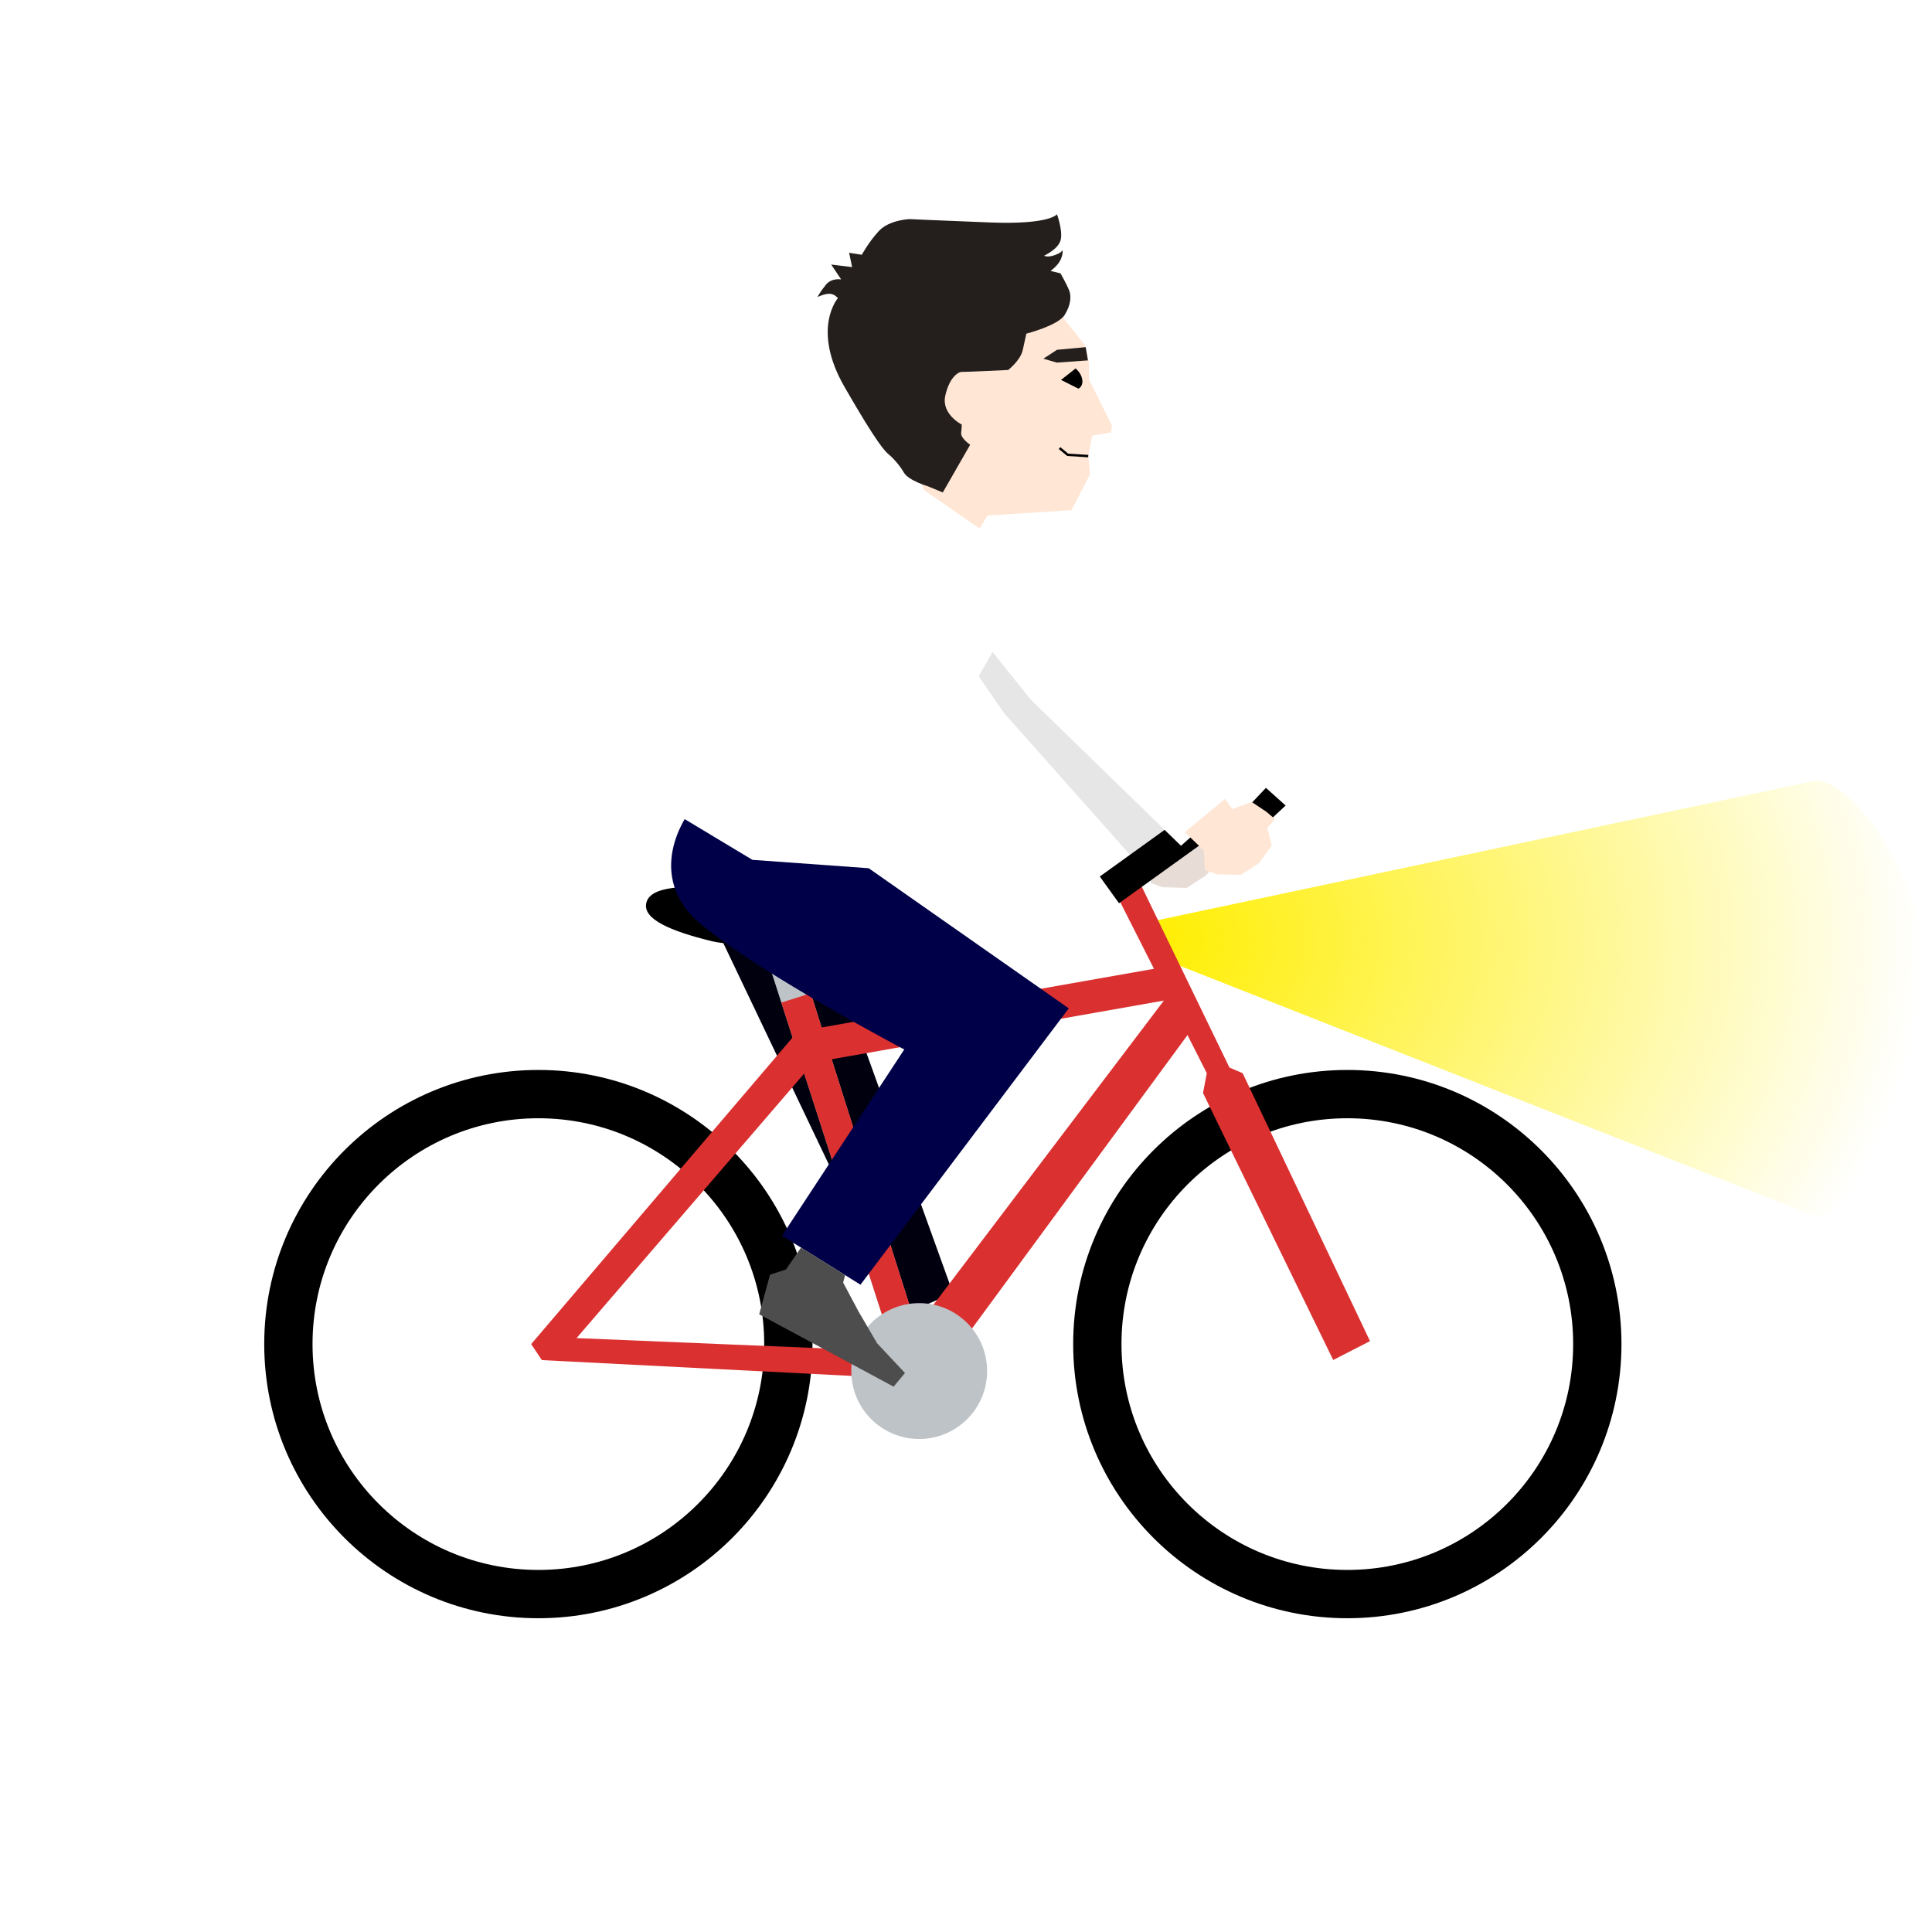 <?xml version="1.0" encoding="UTF-8" standalone="no"?>
<!-- Created with Inkscape (http://www.inkscape.org/) -->

<svg
   xmlns:dc="http://purl.org/dc/elements/1.1/"
   xmlns:cc="http://creativecommons.org/ns#"
   xmlns:rdf="http://www.w3.org/1999/02/22-rdf-syntax-ns#"
   xmlns:svg="http://www.w3.org/2000/svg"
   xmlns="http://www.w3.org/2000/svg"
   xmlns:xlink="http://www.w3.org/1999/xlink"
   xmlns:sodipodi="http://sodipodi.sourceforge.net/DTD/sodipodi-0.dtd"
   xmlns:inkscape="http://www.inkscape.org/namespaces/inkscape"
   width="800"
   height="800"
   viewBox="0 0 800 800"
   id="svg2"
   version="1.1"
   inkscape:version="0.91 r13725"
   sodipodi:docname="front.svg">
  <defs
     id="defs4">
    <linearGradient
       inkscape:collect="always"
       id="linearGradient4189">
      <stop
         style="stop-color:#ffee00;stop-opacity:1;"
         offset="0"
         id="stop4191" />
      <stop
         style="stop-color:#ffee00;stop-opacity:0;"
         offset="1"
         id="stop4193" />
    </linearGradient>
    <radialGradient
       inkscape:collect="always"
       xlink:href="#linearGradient4189"
       id="radialGradient4195"
       cx="476.792"
       cy="370.243"
       fx="476.792"
       fy="370.243"
       r="162.765"
       gradientTransform="matrix(1.963,-1.1562843e-7,8.9518001e-8,1.52,-459.304,-173.261)"
       gradientUnits="userSpaceOnUse" />
    <filter
       inkscape:collect="always"
       style="color-interpolation-filters:sRGB"
       id="filter4385"
       x="-0.019"
       width="1.037"
       y="-0.034"
       height="1.067">
      <feGaussianBlur
         inkscape:collect="always"
         stdDeviation="2.53"
         id="feGaussianBlur4387" />
    </filter>
  </defs>
  <sodipodi:namedview
     id="base"
     pagecolor="#ffffff"
     bordercolor="#666666"
     borderopacity="1.0"
     inkscape:pageopacity="0.0"
     inkscape:pageshadow="2"
     inkscape:zoom="0.49497475"
     inkscape:cx="717.91855"
     inkscape:cy="451.15404"
     inkscape:document-units="px"
     inkscape:current-layer="layer1"
     showgrid="false"
     units="px"
     inkscape:window-width="1855"
     inkscape:window-height="1056"
     inkscape:window-x="65"
     inkscape:window-y="24"
     inkscape:window-maximized="1"
     inkscape:snap-page="false"
     inkscape:snap-intersection-paths="true"
     inkscape:snap-midpoints="true"
     inkscape:object-paths="false"
     inkscape:object-nodes="true" />
  <g
     inkscape:label="1. réteg"
     inkscape:groupmode="layer"
     id="layer1"
     transform="translate(0,-252.362)">
    <circle
       r="92.829"
       cy="808.923"
       cx="557.896"
       id="circle4684"
       style="fill:none;fill-opacity:0.941;fill-rule:evenodd;stroke:#ffffff;stroke-width:17.935;stroke-linecap:butt;stroke-linejoin:miter;stroke-miterlimit:4;stroke-dasharray:none;stroke-opacity:1" />
    <circle
       style="fill:none;fill-opacity:0.941;fill-rule:evenodd;stroke:#ffffff;stroke-width:17.935;stroke-linecap:butt;stroke-linejoin:miter;stroke-miterlimit:4;stroke-dasharray:none;stroke-opacity:1"
       id="circle4686"
       cx="222.927"
       cy="808.923"
       r="92.829" />
    <circle
       r="103.516"
       cy="808.923"
       cx="222.927"
       id="circle4688"
       style="fill:none;fill-opacity:0.941;fill-rule:evenodd;stroke:#000000;stroke-width:20;stroke-linecap:butt;stroke-linejoin:miter;stroke-miterlimit:4;stroke-dasharray:none;stroke-opacity:1" />
    <path
       style="fill:url(#radialGradient4195);fill-opacity:1;fill-rule:evenodd;stroke:none;stroke-width:1px;stroke-linecap:butt;stroke-linejoin:miter;stroke-opacity:1;filter:url(#filter4385)"
       d="m 473.256,382.303 7.072,14.395 L 752,503.727 c 14.793,-0.001 46.785,-40.41 46.785,-90.256 0,-49.846 -31.992,-90.255 -46.785,-90.256 z"
       transform="translate(0,252.362)"
       id="path4321"
       inkscape:connector-curvature="0"
       sodipodi:nodetypes="cccscc" />
    <circle
       style="fill:none;fill-opacity:0.941;fill-rule:evenodd;stroke:#000000;stroke-width:20;stroke-linecap:butt;stroke-linejoin:miter;stroke-miterlimit:4;stroke-dasharray:none;stroke-opacity:1"
       id="circle4690"
       cx="557.896"
       cy="808.923"
       r="103.516" />
    <path
       sodipodi:nodetypes="ccccccccc"
       inkscape:connector-curvature="0"
       id="path4694"
       d="m 552.055,815.503 15.234,-7.812 -52.734,-110.938 -5.469,-2.344 -40.641,-83.835 -9.766,5.078 41.032,81.101 -1.562,8.203 z"
       style="fill:#da3030;fill-opacity:1;fill-rule:evenodd;stroke:none;stroke-width:1px;stroke-linecap:butt;stroke-linejoin:miter;stroke-opacity:1" />
    <path
       inkscape:connector-curvature="0"
       id="path4696"
       d="m 290.168,623.287 82.916,173.9 21.513,-9.412 -57.817,-160.454 z"
       style="fill:#00000e;fill-opacity:1;fill-rule:evenodd;stroke:none;stroke-width:1px;stroke-linecap:butt;stroke-linejoin:miter;stroke-opacity:1" />
    <path
       sodipodi:nodetypes="ccccc"
       inkscape:connector-curvature="0"
       id="path4698"
       d="m 314.971,640.987 57.729,178.986 11.143,-4.305 -57.062,-180.348 z"
       style="fill:#bdc3c7;fill-opacity:1;fill-rule:evenodd;stroke:none;stroke-width:1px;stroke-linecap:butt;stroke-linejoin:miter;stroke-opacity:1" />
    <path
       sodipodi:nodetypes="cccccccccccccccccc"
       inkscape:connector-curvature="0"
       id="path4700"
       d="m 480.95,652.97 -140.725,24.838 -4.482,-14.166 -12.213,3.879 4.656,14.435 -108.232,126.969 4.42,6.629 162.412,8.287 106.109,-144.478 z m 0.99,13.705 -102.451,135.234 -35.098,-110.934 z m -148.935,30.219 37.088,114.996 -131.357,-5.449 z"
       style="fill:#da3030;fill-opacity:1;fill-rule:evenodd;stroke:none;stroke-width:1px;stroke-linecap:butt;stroke-linejoin:miter;stroke-opacity:1" />
    <circle
       r="28.125"
       cy="820.089"
       cx="380.617"
       id="circle4702"
       style="fill:#bdc3c7;fill-opacity:1;fill-rule:evenodd;stroke:none;stroke-width:10;stroke-linecap:butt;stroke-linejoin:miter;stroke-miterlimit:4;stroke-dasharray:none;stroke-opacity:1" />
    <path
       sodipodi:nodetypes="zccczzz"
       inkscape:connector-curvature="0"
       id="path4704"
       d="m 294.944,642.132 c 17.73,4.296 75.442,-4.213 75.442,-4.213 -0.811,-4.934 -3.296,-8.802 -8.155,-11.159 -14.08,-0.729 -27.544,2.728 -43.606,-0.136 0,0 -21.182,-7.847 -30.528,-7.333 -9.345,0.514 -19.453,0.977 -20.543,7.294 -1.089,6.317 9.659,11.251 27.39,15.547 z"
       style="fill:#000000;fill-opacity:1;fill-rule:evenodd;stroke:none;stroke-width:10;stroke-linecap:butt;stroke-linejoin:miter;stroke-miterlimit:4;stroke-dasharray:none;stroke-opacity:1"
       inkscape:transform-center-x="-26.25868"
       inkscape:transform-center-y="13.094605" />
    <path
       sodipodi:nodetypes="cscccccc"
       inkscape:connector-curvature="0"
       id="path4706"
       d="m 285.302,588.781 c 0,0 -19.784,25.991 5.315,46.608 25.099,20.617 83.813,51.542 83.813,51.542 l -50.62,77.121 32.494,20.278 86.252,-114.431 -133.114,-93.225 z"
       style="fill:#000048;fill-opacity:1;fill-rule:evenodd;stroke:none;stroke-width:1px;stroke-linecap:butt;stroke-linejoin:miter;stroke-opacity:1" />
    <path
       style="fill:#e7ddd6;fill-opacity:1;fill-rule:evenodd;stroke:none;stroke-width:1px;stroke-linecap:butt;stroke-linejoin:miter;stroke-opacity:1"
       d="m 476.069,609.944 0.414,8.01 4.834,1.795 10.082,0.276 7.458,-4.834 11.739,-11.187 -3.867,-2.9 0.829,-3.314 -3.314,-3.729 -7.043,1.657 -5.662,-2.348 -6.215,-2.9 -17.125,11.877 z"
       id="path4708"
       inkscape:connector-curvature="0"
       sodipodi:nodetypes="cccccccccccccc" />
    <path
       sodipodi:nodetypes="cccccccc"
       inkscape:transform-center-y="46.415657"
       inkscape:transform-center-x="-30.869786"
       inkscape:connector-curvature="0"
       id="path4710"
       d="m 416.537,491.179 -20.381,27.929 19.509,28.405 53.155,59.859 23.007,-17.572 -43.236,-45.414 -14.352,-24.509 z"
       style="fill:#e6e6e6;fill-rule:evenodd;stroke:none;stroke-width:1px;stroke-linecap:butt;stroke-linejoin:miter;stroke-opacity:1" />
    <rect
       transform="matrix(0.812,-0.584,0.584,0.812,0,0)"
       y="765.276"
       x="10.441"
       height="13.623"
       width="58.646"
       id="rect4712"
       style="fill:#000000;fill-opacity:1;fill-rule:evenodd;stroke:none;stroke-width:20;stroke-linecap:butt;stroke-linejoin:miter;stroke-miterlimit:4;stroke-dasharray:none;stroke-opacity:1" />
    <path
       inkscape:connector-curvature="0"
       style="fill:#ffffff;fill-rule:evenodd;stroke:none;stroke-width:1px;stroke-linecap:butt;stroke-linejoin:miter;stroke-opacity:1"
       d="m 382.586,455.268 -14.42,4.861 -88.023,129.393 31.41,18.881 48.147,3.471 51.307,-89.549 15.742,19.678 62.268,60.578 23.51,-20.838 -50.389,-45.73 -17.473,-25.391 -21.43,-29.66 -40.648,-25.693 z"
       id="path4714" />
    <path
       sodipodi:nodetypes="ccccccccccccccccc"
       inkscape:connector-curvature="0"
       id="path4716"
       d="m 405.63,471.207 3.278,-5.369 34.783,-2.253 7.712,-14.914 -0.777,-7.441 1.615,-8.498 7.777,-1.308 0.438,-2.801 -9.529,-19.19 0.01,-6.887 -1.61,-7.137 -16.168,-20.459 -51.634,16.459 -0.883,44.189 -0.089,14.332 2.034,5.339 z"
       style="fill:#ffe6d5;fill-rule:evenodd;stroke:none;stroke-width:1px;stroke-linecap:butt;stroke-linejoin:miter;stroke-opacity:1"
       inkscape:transform-center-x="-118.14105"
       inkscape:transform-center-y="-187.13207" />
    <path
       inkscape:connector-curvature="0"
       id="path4718"
       d="m 390.391,456.273 11.335,-19.746 c 0,0 -4.024,-2.709 -3.743,-4.96 0.28,-2.251 0.245,-3.405 0.245,-3.405 0,0 -8.513,-4.272 -6.808,-11.967 1.705,-7.695 5.493,-9.9 6.845,-9.832 1.352,0.068 19.204,-0.799 19.204,-0.799 0,0 5.063,-3.942 6.022,-8.24 0.959,-4.297 1.493,-6.796 1.493,-6.796 0,0 13.074,-3.336 15.837,-7.709 2.764,-4.374 2.762,-8.032 1.889,-10.249 -0.873,-2.217 -3.566,-7.013 -3.566,-7.013 l -4.146,-1.007 c 0,0 3.136,-2.164 4.274,-4.855 1.138,-2.691 0.602,-3.851 0.602,-3.851 0,0 0.138,0.954 -2.985,2.116 -3.123,1.162 -4.564,0.291 -4.564,0.291 0,0 6.251,-2.824 6.956,-6.874 0.705,-4.05 -1.618,-10.295 -1.618,-10.295 0,0 -2.764,4.374 -27.858,3.392 -25.094,-0.982 -33.207,-1.39 -33.207,-1.39 0,0 -8.373,0.341 -12.592,4.846 -4.219,4.505 -7.147,9.929 -7.147,9.929 l -5.251,-0.821 1.225,5.93 -8.656,-1.066 4.128,6.168 c 0,0 -3.899,-0.753 -6.293,2.172 -2.394,2.925 -3.525,5.115 -3.525,5.115 0,0 3.177,-1.512 5.229,-1.334 2.052,0.177 3.234,1.797 3.234,1.797 0,0 -11.092,12.683 2.724,36.719 13.816,24.036 16.837,26.732 18.423,28.056 1.586,1.324 4.354,4.267 6.216,7.499 1.862,3.232 9.948,5.644 9.948,5.644 z"
       style="fill:#241f1c;fill-rule:evenodd;stroke:none;stroke-width:1px;stroke-linecap:butt;stroke-linejoin:miter;stroke-opacity:1"
       inkscape:transform-center-x="-88.18256"
       inkscape:transform-center-y="-211.53319" />
    <path
       inkscape:connector-curvature="0"
       id="path4720"
       d="m 450.493,401.587 -12.876,0.929 -5.577,-1.633 5.647,-3.682 11.885,-1.084 z"
       style="fill:#241f1c;fill-rule:evenodd;stroke:none;stroke-width:1px;stroke-linecap:butt;stroke-linejoin:miter;stroke-opacity:1"
       inkscape:transform-center-x="-138.59254"
       inkscape:transform-center-y="-210.89417" />
    <path
       inkscape:connector-curvature="0"
       id="path4722"
       d="m 440.111,409.6 6.442,3.239 c 0,0 1.606,-0.865 1.178,-3.315 -0.428,-2.451 -2.356,-4.071 -2.356,-4.071 z"
       style="fill:#000000;fill-rule:evenodd;stroke:#000000;stroke-width:0.811px;stroke-linecap:butt;stroke-linejoin:miter;stroke-opacity:1"
       inkscape:transform-center-x="-141.2832"
       inkscape:transform-center-y="-201.06491" />
    <path
       style="fill:none;fill-rule:evenodd;stroke:#000000;stroke-width:1px;stroke-linecap:butt;stroke-linejoin:miter;stroke-opacity:1"
       d="m 450.626,441.23 -8.527,-0.552 -3.369,-2.783"
       id="path4724"
       inkscape:connector-curvature="0"
       sodipodi:nodetypes="ccc" />
    <path
       style="fill:#4d4d4d;fill-rule:evenodd;stroke:none;stroke-width:1px;stroke-linecap:butt;stroke-linejoin:miter;stroke-opacity:1"
       d="m 318.851,780.17 -4.48,16.412 55.657,29.974 4.696,-5.667 -11.537,-12.313 -7.66,-13.099 -6.4,-12.036 0.815,-3.081 -18.252,-11.39 -6.243,9.052 z"
       id="path4726"
       inkscape:connector-curvature="0"
       sodipodi:nodetypes="ccccccccccc" />
    <path
       style="fill:#000000;fill-opacity:1;fill-rule:evenodd;stroke:none;stroke-width:1px;stroke-linecap:butt;stroke-linejoin:miter;stroke-opacity:1"
       d="m 517.018,586.19 7.182,-7.596 8.148,7.32 -6.215,5.801 z"
       id="path4730"
       inkscape:connector-curvature="0"
       sodipodi:nodetypes="ccccc" />
    <path
       style="fill:#ffe6d5;fill-opacity:1;fill-rule:evenodd;stroke:none;stroke-width:1px;stroke-linecap:butt;stroke-linejoin:miter;stroke-opacity:1"
       d="m 498.512,604.558 0.414,8.01 4.834,1.795 10.082,0.276 7.458,-4.834 5.294,-7.28 -1.83,-7.388 3.166,-3.631 -3.591,-3.038 -6.075,-4.041 -7.994,2.971 -2.992,-4.268 -16.637,13.83 z"
       id="path4732"
       inkscape:connector-curvature="0"
       sodipodi:nodetypes="cccccccccccccc" />
  </g>
</svg>

